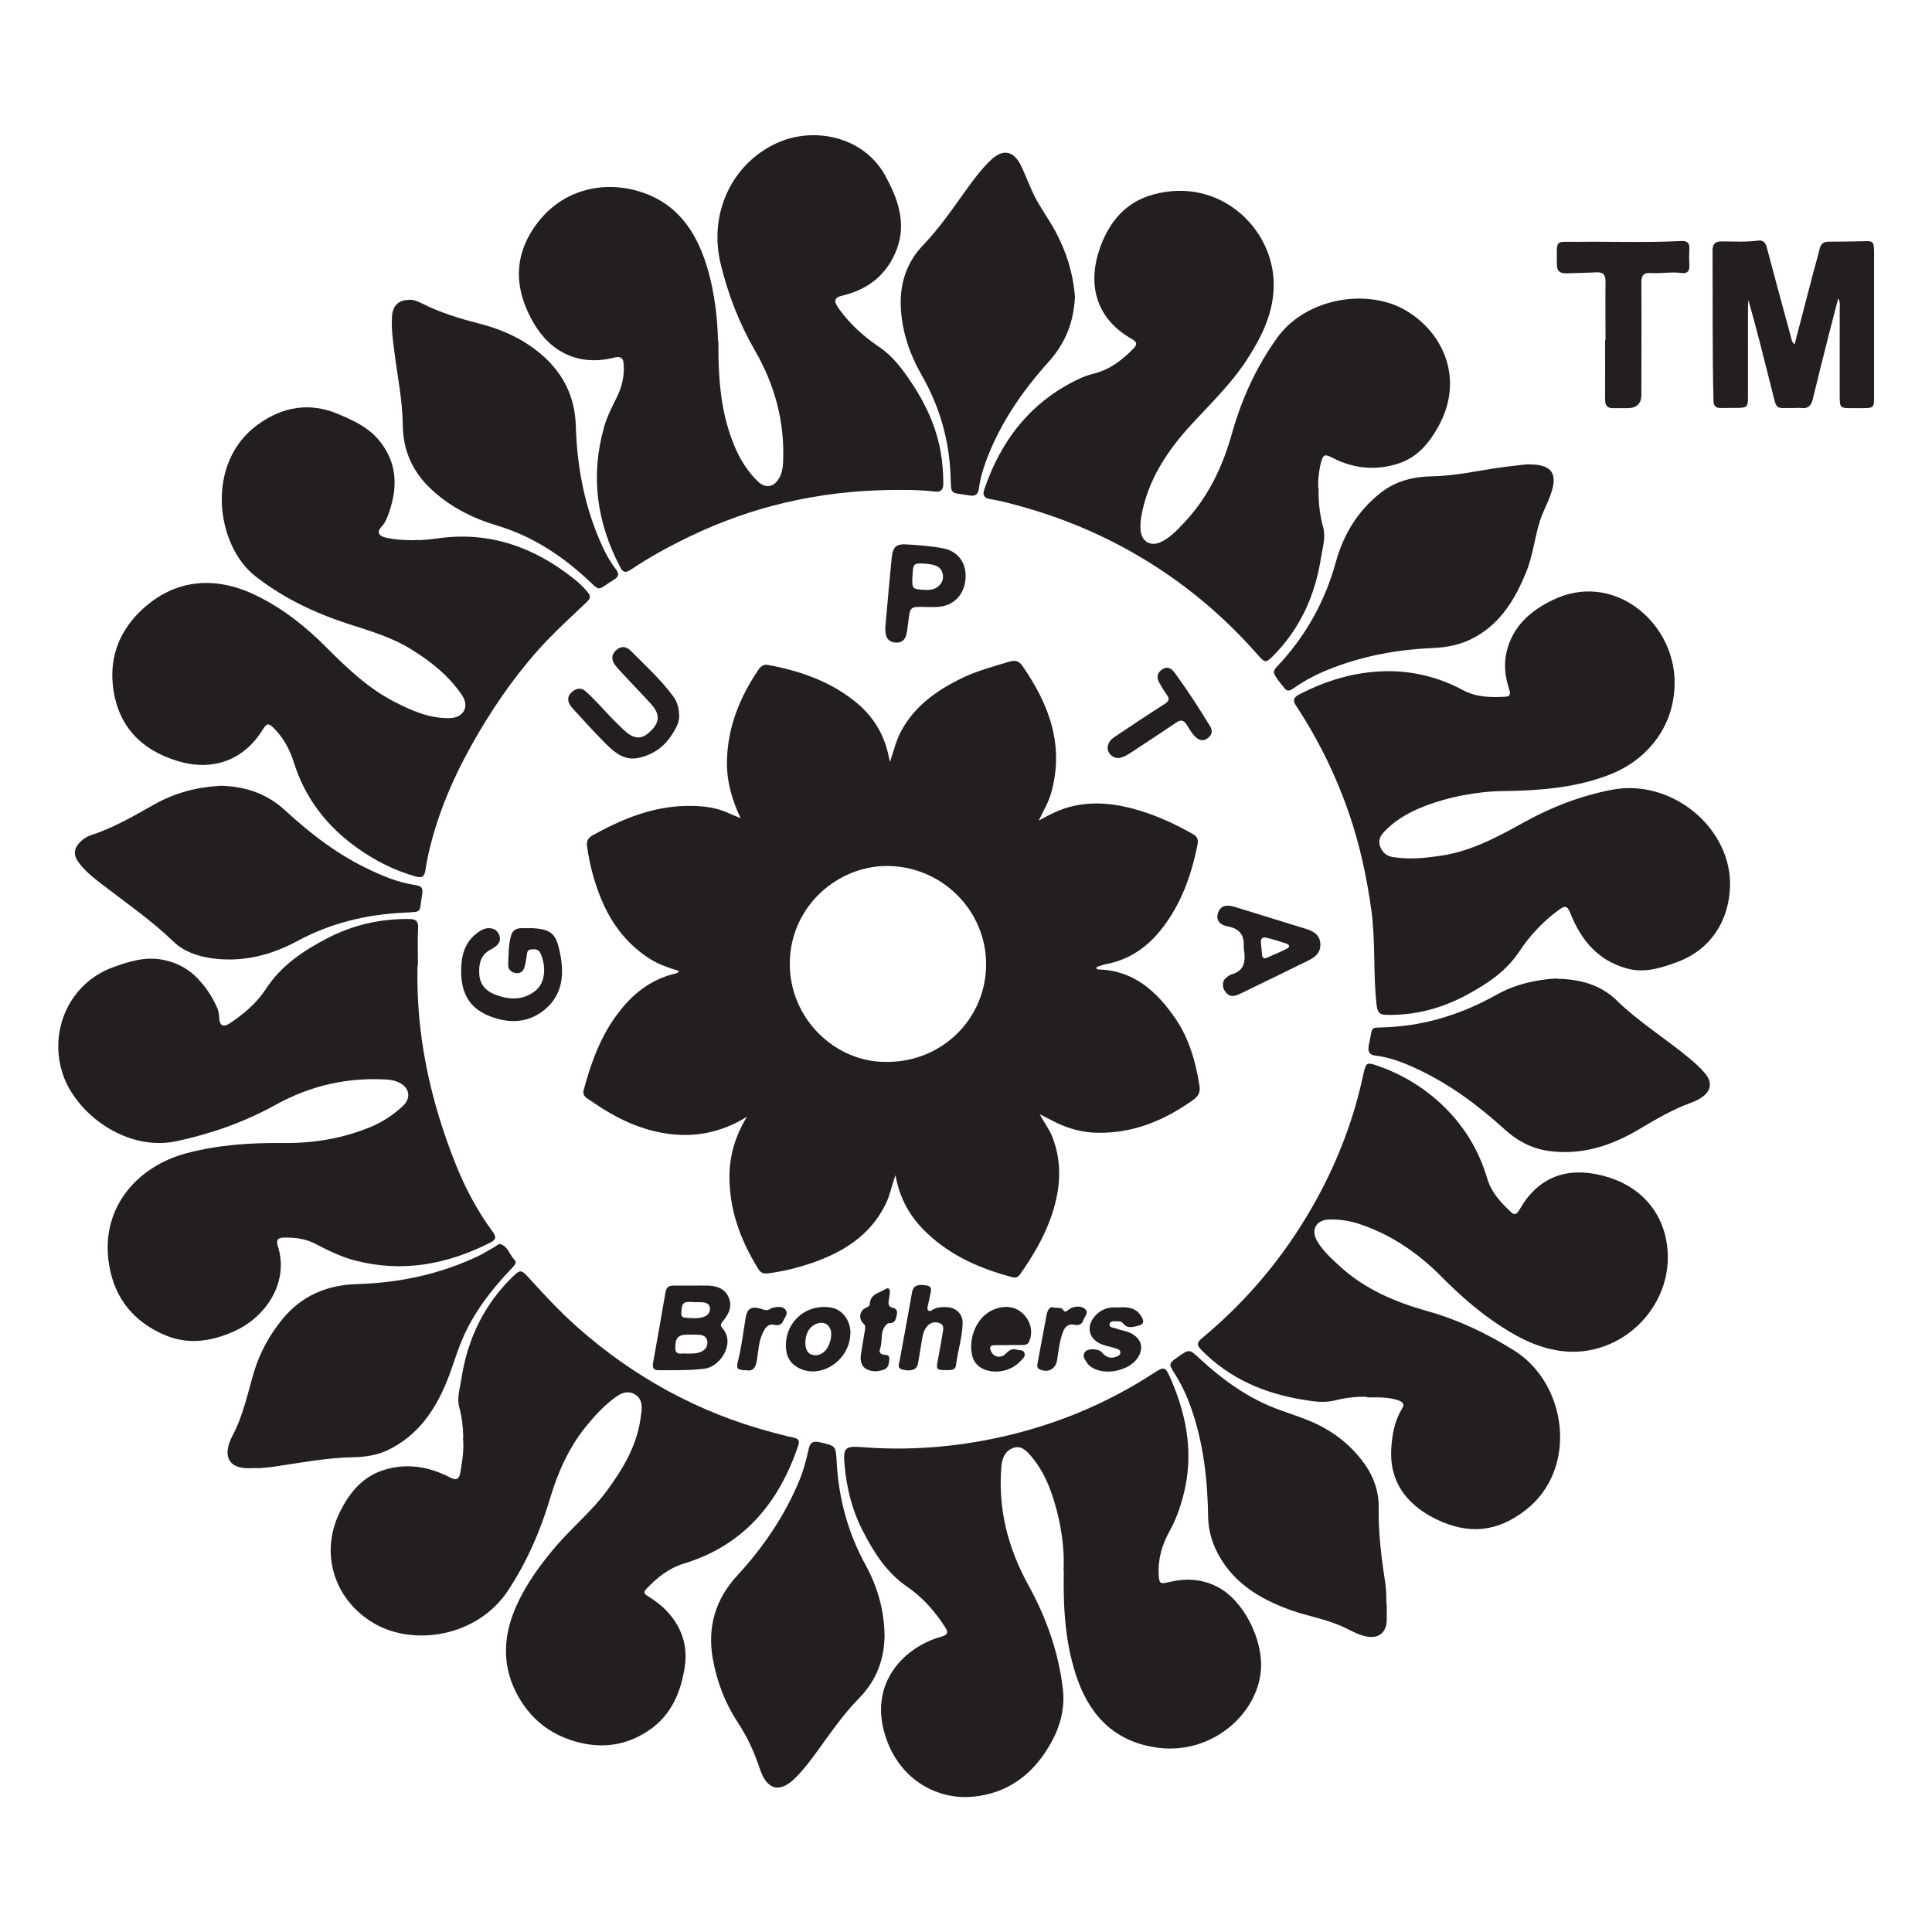 <?xml version="1.0" encoding="UTF-8"?>
<svg id="Layer_1" data-name="Layer 1" xmlns="http://www.w3.org/2000/svg" viewBox="0 0 141.73 141.73">
  <defs>
    <style>
      .cls-1 {
        fill: #231f20;
      }
    </style>
  </defs>
  <path class="cls-1" d="M54.82,81.91c-1.94,1.21-4.02,1.6-6.22,1.2-1.82-.33-3.47-1.13-5-2.18-.18-.12-.36-.24-.54-.36-.22-.15-.31-.36-.24-.61.54-2.02,1.25-3.97,2.54-5.66,1.05-1.38,2.34-2.41,4.05-2.85.13-.03.29-.03.4-.22-.75-.23-1.49-.48-2.14-.89-1.66-1.06-2.8-2.55-3.55-4.35-.52-1.24-.86-2.53-1.05-3.87-.06-.4.05-.64.4-.84,2.18-1.21,4.44-2.14,6.98-2.16,1.04-.01,2.06.09,3.02.54.26.12.52.22.86.36-.66-1.39-1.04-2.78-1-4.25.06-2.47.96-4.66,2.33-6.67.17-.24.37-.38.69-.32,2.31.43,4.48,1.17,6.35,2.66,1.31,1.04,2.15,2.38,2.49,4.02.02.1.05.2.1.44.28-.86.46-1.61.83-2.29.97-1.79,2.53-2.91,4.29-3.79,1.15-.58,2.4-.91,3.63-1.28.4-.12.7-.07.95.29,1.97,2.83,3.11,5.85,2.12,9.35-.2.7-.59,1.34-.91,2.02.8-.45,1.59-.85,2.48-1.06,1.7-.39,3.35-.16,4.98.34,1.33.41,2.6,1,3.82,1.69.33.19.45.39.37.78-.45,2.27-1.21,4.4-2.66,6.23-1.04,1.32-2.37,2.23-4.05,2.55-.23.04-.45.13-.67.2-.02,0-.02.06-.04.09.02.09.1.1.17.1,2.59.07,4.27,1.63,5.62,3.59,1.01,1.47,1.49,3.17,1.77,4.92.08.47-.06.77-.45,1.05-2.08,1.49-4.35,2.45-6.96,2.42-1.12,0-2.18-.29-3.19-.79-.34-.17-.67-.34-1.11-.57.31.61.67,1.06.89,1.59.83,2.07.61,4.12-.14,6.15-.53,1.44-1.31,2.74-2.19,3.99-.14.2-.29.3-.55.23-2.36-.62-4.55-1.57-6.34-3.29-1.17-1.12-1.95-2.46-2.26-4.2-.28.78-.4,1.47-.71,2.1-1.13,2.32-3.12,3.55-5.45,4.35-1.03.35-2.08.61-3.17.75-.3.04-.52,0-.7-.27-1.32-2.11-2.17-4.37-2.15-6.9.02-1.57.47-2.99,1.3-4.34ZM65.04,77.9c4.04.03,7.28-3.14,7.3-7.13.02-3.94-3.18-7.14-7.09-7.24-3.72-.1-7.27,2.91-7.31,7.11-.04,4.13,3.39,7.32,7.11,7.26Z"/>
  <path class="cls-1" d="M30.46,39.61c.52.04,1.14-.05,1.75-.13,3.75-.5,6.99.67,9.89,2.98.37.29.71.61,1.01.98.24.29.21.46-.06.72-.97.93-1.96,1.82-2.89,2.79-1.97,2.07-3.62,4.38-5.07,6.84-1.5,2.56-2.74,5.23-3.48,8.11-.17.65-.31,1.31-.41,1.97-.07.47-.28.55-.7.43-1.54-.43-2.94-1.14-4.23-2.05-2.25-1.58-3.87-3.65-4.7-6.28-.31-.98-.76-1.83-1.48-2.55-.4-.4-.52-.37-.82.11-1.38,2.23-3.64,3.07-6.2,2.31-2.78-.83-4.47-2.65-4.79-5.55-.24-2.21.55-4.11,2.18-5.61,2.35-2.16,5.28-2.5,8.37-.98,1.96.96,3.64,2.3,5.16,3.84,1.49,1.49,3.01,2.94,4.9,3.92,1.29.67,2.61,1.26,4.12,1.22.98-.03,1.44-.83.9-1.65-.96-1.44-2.29-2.5-3.75-3.4-1.45-.9-3.07-1.36-4.67-1.88-2.44-.8-4.73-1.89-6.77-3.49-2.89-2.26-3.71-8.33.23-11.14,1.81-1.29,3.77-1.63,5.85-.75,1.07.45,2.13.93,2.92,1.83,1.37,1.59,1.5,3.38.85,5.3-.14.41-.27.81-.59,1.15-.34.35-.22.66.28.78.69.16,1.4.2,2.2.2Z"/>
  <path class="cls-1" d="M30.63,70.81c-.13,5.09.94,9.97,2.83,14.67.7,1.73,1.57,3.38,2.69,4.89.25.33.26.56-.15.77-3.14,1.6-6.41,2.23-9.88,1.35-1.06-.27-2.04-.75-3-1.25-.73-.38-1.51-.47-2.32-.45-.38.01-.57.16-.43.59.86,2.61-.78,5.21-3.23,6.3-1.65.73-3.32.98-5,.28-2.28-.95-3.71-2.66-4.13-5.13-.7-4.11,1.95-7.25,5.71-8.24,2.32-.61,4.67-.76,7.05-.74,2.25.03,4.44-.34,6.52-1.22.84-.36,1.59-.87,2.26-1.49.63-.58.5-1.35-.27-1.72-.26-.13-.54-.2-.83-.22-2.94-.19-5.67.43-8.25,1.86-2.26,1.25-4.67,2.1-7.21,2.65-3.74.81-7.42-2.03-8.38-4.9-1.08-3.24.52-6.73,3.73-7.87,1.17-.42,2.36-.79,3.66-.52.98.2,1.81.64,2.49,1.35.6.63,1.09,1.35,1.44,2.16.1.24.14.48.15.74.03.57.29.72.78.4,1.03-.69,1.98-1.49,2.66-2.54,1.11-1.71,2.73-2.78,4.47-3.69,1.88-.98,3.89-1.45,6.02-1.42.52,0,.69.17.66.7-.05.88-.01,1.77-.01,2.66Z"/>
  <path class="cls-1" d="M52.7,25.03c-.02,3.12.25,5.46,1.18,7.69.41.98.96,1.87,1.73,2.61.54.51,1.14.42,1.53-.22.23-.38.29-.81.31-1.25.12-2.92-.61-5.62-2.07-8.15-1.15-1.99-1.97-4.11-2.51-6.34-.89-3.64.76-7.28,4.02-8.83,2.78-1.32,6.48-.54,8.06,2.36.9,1.65,1.56,3.43.85,5.35-.7,1.87-2.09,2.99-4.02,3.44-.57.13-.65.38-.26.93.81,1.14,1.83,2.06,2.97,2.83,1.04.7,1.75,1.68,2.42,2.69,1.01,1.52,1.76,3.16,2.09,4.97.14.79.2,1.58.2,2.38,0,.46-.2.62-.63.57-1.17-.14-2.35-.13-3.53-.11-5.05.1-9.87,1.2-14.43,3.4-1.5.72-2.97,1.52-4.35,2.45-.35.23-.55.22-.76-.19-1.73-3.29-2.2-6.71-1.18-10.3.22-.77.59-1.48.94-2.19.37-.76.56-1.57.49-2.42-.03-.45-.23-.58-.68-.47-2.49.64-4.61-.3-5.91-2.51-1.47-2.52-1.53-5,.26-7.36,1.82-2.41,4.77-3.15,7.5-2.31,2.75.85,4.16,2.92,4.95,5.54.61,2.01.78,4.08.8,5.45Z"/>
  <path class="cls-1" d="M109.9,58.04c-1.24.04-3.51.32-5.67,1.21-1.01.42-1.94.97-2.7,1.78-.3.33-.44.65-.28,1.08.16.42.47.69.91.76,1.19.2,2.38.08,3.57-.1,2.25-.34,4.2-1.41,6.15-2.49,2.01-1.11,4.14-1.92,6.4-2.35,4.41-.82,8.8,2.86,8.63,7.17-.1,2.43-1.37,4.56-3.91,5.49-1.21.44-2.42.82-3.71.44-2.07-.59-3.3-2.06-4.07-3.99-.23-.57-.36-.66-.88-.28-1.15.84-2.11,1.87-2.9,3.06-.94,1.42-2.31,2.33-3.76,3.12-1.84,1.01-3.81,1.55-5.93,1.51-.51,0-.69-.14-.76-.7-.27-2.32-.07-4.67-.39-6.99-.33-2.37-.83-4.71-1.6-6.98-.97-2.84-2.28-5.52-3.93-8.02-.26-.39-.16-.61.23-.81,1.99-1.04,4.11-1.67,6.34-1.71,1.99-.04,3.92.44,5.69,1.39.99.53,2.05.54,3.12.48.39-.02.35-.28.26-.55-.29-.89-.41-1.79-.19-2.73.45-1.9,1.75-3.03,3.42-3.83,4.36-2.09,8.71,1.51,8.9,5.75.15,3.41-1.96,5.99-4.74,7.07-2.3.89-4.69,1.19-8.21,1.22Z"/>
  <path class="cls-1" d="M33.99,105.45c-.03-.8-.1-1.51-.3-2.22-.19-.7.06-1.4.16-2.1.45-2.9,1.65-5.42,3.77-7.48.53-.51.62-.52,1.13.04,1.14,1.26,2.3,2.51,3.57,3.64,4.15,3.68,8.88,6.28,14.24,7.72.56.15,1.12.3,1.69.42.32.07.42.23.32.54-1.42,4.23-4,7.35-8.39,8.69-1.12.34-1.98,1.03-2.76,1.86-.2.21-.2.34.06.5.51.32.99.66,1.41,1.1,1.11,1.17,1.58,2.54,1.34,4.13-.29,1.89-1,3.56-2.66,4.67-1.92,1.29-4,1.36-6.08.55-1.65-.64-2.89-1.85-3.68-3.46-1.03-2.11-.84-4.22.09-6.29.73-1.61,1.77-3.03,2.92-4.37,1.18-1.37,2.59-2.53,3.67-3.99,1.24-1.68,2.29-3.44,2.53-5.57.02-.14.05-.29.05-.43.03-.46-.08-.88-.51-1.12-.44-.25-.88-.14-1.28.13-.89.61-1.61,1.4-2.29,2.23-1.26,1.56-2.06,3.35-2.63,5.26-.71,2.39-1.7,4.66-3.07,6.75-2.28,3.47-7,4.14-9.9,2.41-2.87-1.71-3.94-5.1-2.48-8.09.71-1.45,1.66-2.64,3.27-3.14,1.68-.52,3.29-.24,4.83.55.46.24.67.17.77-.4.14-.86.28-1.72.18-2.52Z"/>
  <path class="cls-1" d="M96.73,35.81c-.02,1.04.09,1.97.34,2.89.2.75-.05,1.48-.16,2.2-.43,2.77-1.53,5.23-3.54,7.24-.48.49-.59.48-1.03-.02-2.59-2.97-5.58-5.46-9-7.44-2.97-1.73-6.12-2.96-9.44-3.8-.42-.11-.85-.2-1.28-.27-.43-.07-.55-.29-.42-.69,1.23-3.62,3.41-6.44,6.92-8.11.36-.17.74-.31,1.12-.4,1.17-.29,2.07-.99,2.9-1.83.29-.3.3-.48-.09-.7-2.74-1.54-3.3-4.13-2.32-6.8.7-1.9,1.91-3.27,3.86-3.81,4.86-1.33,8.81,2.45,8.85,6.54.02,2.13-.89,3.92-2.01,5.64-1.14,1.74-2.63,3.17-4.03,4.69-1.77,1.93-3.2,4.07-3.67,6.72-.06.36-.09.72-.05,1.08.07.76.7,1.15,1.4.86.73-.31,1.26-.9,1.79-1.46,1.77-1.87,2.83-4.12,3.52-6.59.7-2.49,1.77-4.82,3.28-6.94,2.13-2.99,6.69-3.68,9.47-2.03,2.76,1.63,4.31,5.06,2.36,8.54-.68,1.22-1.53,2.22-2.87,2.67-1.68.56-3.32.4-4.89-.41-.56-.29-.68-.25-.84.38-.16.64-.22,1.28-.19,1.85Z"/>
  <path class="cls-1" d="M100.32,102.48c-.75-.05-1.59.05-2.42.26-.77.19-1.55.07-2.32-.06-2.84-.46-5.38-1.55-7.43-3.63-.33-.33-.39-.53,0-.86,3.52-2.91,6.36-6.39,8.53-10.39,1.52-2.81,2.65-5.79,3.32-8.93.02-.09.04-.18.06-.26.16-.63.24-.68.87-.47,1.76.59,3.33,1.51,4.7,2.76,1.67,1.53,2.83,3.38,3.47,5.55.31,1.04,1.01,1.78,1.77,2.49.24.23.41.1.56-.14.23-.37.45-.75.73-1.07,1.3-1.53,2.97-1.96,4.9-1.6,2.77.52,4.68,2.29,5.17,4.83.88,4.57-3.15,8.78-7.77,8.14-1.84-.26-3.39-1.13-4.87-2.15-1.39-.96-2.64-2.08-3.83-3.28-1.73-1.75-3.71-3.11-6.07-3.89-.7-.23-1.41-.33-2.14-.32-1,.01-1.43.76-.9,1.63.44.72,1.07,1.28,1.68,1.84,1.83,1.66,4.02,2.59,6.37,3.25,2.26.63,4.36,1.63,6.36,2.88,3.94,2.46,4.72,8.71.87,11.71-2.09,1.63-4.19,1.83-6.57.68-.74-.36-1.41-.81-1.98-1.41-1.04-1.1-1.42-2.4-1.31-3.89.07-1,.26-1.97.8-2.84.21-.34-.03-.49-.32-.59-.7-.24-1.43-.21-2.26-.21Z"/>
  <path class="cls-1" d="M78.02,115.21c.09-1.72-.21-3.76-.91-5.75-.34-.96-.81-1.86-1.47-2.64-.34-.4-.75-.82-1.34-.59-.58.23-.79.75-.84,1.35-.26,3.13.49,6.01,2.01,8.76,1.29,2.34,2.18,4.86,2.5,7.54.16,1.36-.15,2.65-.81,3.87-1.27,2.34-3.17,3.83-5.85,4.06-2.37.21-5.3-1.07-6.38-4.52-1.2-3.85,1.42-6.48,4.14-7.23.45-.12.52-.3.26-.7-.74-1.15-1.64-2.17-2.77-2.95-1.54-1.05-2.48-2.56-3.3-4.17-.76-1.49-1.15-3.08-1.3-4.74-.12-1.27,0-1.44,1.27-1.34,3.4.27,6.77.01,10.1-.72,4.05-.89,7.84-2.45,11.32-4.72.74-.48.83-.47,1.19.33,1.13,2.56,1.68,5.2,1.12,7.99-.24,1.16-.6,2.28-1.18,3.32-.55,1-.84,2.03-.78,3.17.04.63.1.69.72.54,1.22-.3,2.41-.26,3.55.32,1.97.99,3.4,3.9,3.23,6.12-.26,3.29-3.64,6.19-7.5,5.71-3.04-.38-4.93-2.17-5.94-4.97-.88-2.47-1.08-5.05-1.02-8.04Z"/>
  <path class="cls-1" d="M30.02,21.99c.31-.02.63.12.94.27,1.35.69,2.78,1.11,4.24,1.49,1.72.44,3.31,1.18,4.65,2.37,1.52,1.36,2.33,3.05,2.39,5.11.09,3.07.66,6.04,1.95,8.85.27.59.59,1.16.99,1.68.24.31.23.54-.12.75-1.35.83-.93.94-2.07-.1-1.9-1.74-4.03-3.11-6.54-3.86-1.84-.55-3.52-1.41-4.92-2.76-1.3-1.25-1.96-2.8-1.98-4.56-.02-1.86-.4-3.67-.63-5.5-.11-.84-.22-1.69-.16-2.54.05-.77.49-1.19,1.25-1.19Z"/>
  <path class="cls-1" d="M16.08,57.64c1.96.03,3.53.6,4.86,1.83,1.89,1.74,3.91,3.28,6.25,4.37,1,.47,2.02.88,3.12,1.06.69.11.75.2.63.91-.2,1.15.07,1.07-1.27,1.14-2.76.13-5.39.75-7.85,2.08-1.96,1.06-4.08,1.59-6.34,1.26-1.01-.15-2-.49-2.75-1.21-1.64-1.58-3.5-2.86-5.29-4.24-.61-.47-1.23-.96-1.69-1.6-.38-.53-.34-1,.12-1.46.23-.24.51-.42.82-.52,1.65-.53,3.13-1.41,4.63-2.25,1.52-.86,3.18-1.27,4.76-1.36Z"/>
  <path class="cls-1" d="M18.66,107.69c-1.99.19-2.37-.93-1.59-2.4.78-1.47,1.1-3.1,1.57-4.67.43-1.42,1.14-2.7,2.08-3.85,1.42-1.73,3.28-2.51,5.47-2.57,3.1-.09,6.07-.72,8.88-2.05.44-.21.85-.48,1.28-.72.11-.06.24-.2.33-.17.59.16.69.78,1.06,1.16.22.22-.02.43-.18.6-1.52,1.59-2.86,3.32-3.71,5.38-.39.95-.67,1.95-1.06,2.91-.87,2.15-2.13,3.99-4.3,5.05-.8.39-1.67.52-2.53.54-1.95.03-3.85.4-5.77.68-.52.07-1.04.14-1.53.12Z"/>
  <path class="cls-1" d="M64.89,119.98c-.02,1.78-.61,3.32-1.87,4.6-1.17,1.19-2.11,2.57-3.09,3.92-.48.66-.97,1.31-1.55,1.89-1.17,1.19-2.12.95-2.65-.66-.39-1.18-.9-2.3-1.58-3.33-.95-1.44-1.56-3.01-1.86-4.72-.41-2.33.19-4.36,1.8-6.11,1.86-2.01,3.38-4.24,4.47-6.77.34-.8.58-1.64.76-2.49.1-.47.3-.62.8-.51,1.21.27,1.19.25,1.26,1.49.15,2.66.83,5.17,2.12,7.52.88,1.6,1.36,3.31,1.39,5.15Z"/>
  <path class="cls-1" d="M78.86,21.69c-.07,1.9-.69,3.47-1.93,4.85-1.99,2.21-3.65,4.64-4.66,7.46-.21.6-.38,1.21-.46,1.84-.05.41-.26.58-.66.51-1.5-.25-1.36.02-1.42-1.49-.1-2.59-.8-5.03-2.09-7.29-.91-1.58-1.49-3.28-1.56-5.1-.07-1.71.45-3.26,1.66-4.51,1.17-1.22,2.12-2.61,3.1-3.98.57-.79,1.15-1.58,1.87-2.26.86-.81,1.66-.67,2.19.43.28.59.52,1.2.78,1.79.47,1.08,1.2,2.02,1.76,3.06.8,1.49,1.28,3.07,1.41,4.68Z"/>
  <path class="cls-1" d="M101.73,117.67c0,.49.01.85,0,1.22-.04.92-.64,1.35-1.55,1.15-.67-.15-1.23-.52-1.84-.78-1.17-.5-2.43-.71-3.62-1.13-2.38-.85-4.45-2.11-5.56-4.53-.32-.71-.51-1.46-.53-2.26-.04-2.78-.34-5.52-1.29-8.16-.31-.87-.71-1.7-1.21-2.48-.4-.63-.38-.69.23-1.12.89-.63.89-.62,1.63.07,1.74,1.61,3.64,2.98,5.9,3.79.71.26,1.44.49,2.14.78,1.68.69,3.08,1.75,4.12,3.24.66.94,1.01,2.02.99,3.17-.03,1.87.21,3.72.49,5.56.08.54.06,1.08.08,1.5Z"/>
  <path class="cls-1" d="M114.2,71.8c1.74.03,3.23.45,4.4,1.59,1.64,1.6,3.6,2.8,5.35,4.26.4.34.8.69,1.13,1.09.56.66.45,1.31-.28,1.79-.24.16-.51.28-.78.38-1.35.49-2.58,1.22-3.81,1.95-2.04,1.21-4.22,1.91-6.63,1.57-1.22-.18-2.26-.73-3.17-1.55-1.92-1.75-3.99-3.3-6.36-4.42-1-.47-2.02-.89-3.14-1.02-.4-.04-.58-.25-.51-.66,0-.02,0-.04,0-.05.37-1.55-.07-1.3,1.48-1.38,2.82-.15,5.42-.99,7.89-2.37,1.39-.78,2.94-1.12,4.4-1.2Z"/>
  <path class="cls-1" d="M112.13,34.07c1.58-.02,2.08.57,1.75,1.81-.21.79-.63,1.49-.89,2.27-.41,1.26-.53,2.59-1.03,3.82-.79,1.93-1.81,3.67-3.7,4.74-.98.56-2.06.79-3.17.83-2.5.11-4.92.54-7.26,1.43-1.04.39-2.03.88-2.93,1.52-.33.24-.54.23-.75-.11-.03-.05-.07-.08-.11-.12-.87-1.12-.69-.96.03-1.78,1.87-2.11,3.17-4.5,3.92-7.23.56-2.03,1.61-3.78,3.31-5.11,1.13-.88,2.43-1.18,3.81-1.2,1.69-.03,3.33-.42,5-.65.77-.11,1.54-.18,2.02-.24Z"/>
  <path class="cls-1" d="M131.64,25.3c.47-1.79.91-3.5,1.36-5.22.16-.61.34-1.22.49-1.84.09-.36.29-.51.66-.51.96,0,1.92-.02,2.88-.04.27,0,.41.12.43.37.02.18.02.36.02.54,0,3.53,0,7.06,0,10.6,0,.68-.05.73-.75.74-.29,0-.58,0-.87,0-.87,0-.89-.01-.9-.86,0-2.16,0-4.31,0-6.47,0-.21.06-.42-.11-.72-.26,1-.5,1.91-.73,2.83-.39,1.53-.77,3.05-1.14,4.58-.11.45-.34.7-.83.63-.18-.02-.36,0-.54,0-1.44-.02-1.23.23-1.63-1.34-.56-2.19-1.09-4.39-1.72-6.58,0,.16-.03.33-.03.49,0,2.23,0,4.46,0,6.68,0,.65-.08.73-.71.74-.43.01-.87,0-1.3.01-.37,0-.51-.16-.52-.53-.09-3.67-.05-7.35-.07-11.02,0-.47.18-.68.68-.67.89,0,1.77.06,2.66-.06.38-.05.54.15.64.5.57,2.15,1.15,4.3,1.74,6.45.06.2.05.43.3.67Z"/>
  <path class="cls-1" d="M117.78,24.95c0-1.43-.02-2.86,0-4.29.01-.53-.2-.71-.7-.68-.72.04-1.45.04-2.17.07-.47.02-.7-.16-.7-.66.01-1.92-.21-1.63,1.58-1.65,2.52-.03,5.03.07,7.55-.06.41-.02.61.13.59.56-.02.42-.02.83,0,1.25.02.4-.17.6-.55.54-.76-.11-1.52.05-2.28,0-.52-.03-.69.16-.69.68.02,2.75,0,5.5,0,8.25q0,.97-1,.98c-.36,0-.72,0-1.09,0-.41,0-.57-.19-.57-.6.01-1.47,0-2.93,0-4.4Z"/>
  <path class="cls-1" d="M38.91,68.08c1.55.08,1.89.37,2.19,1.92.3,1.52.15,2.97-1.1,4.03-1.25,1.06-2.72,1.08-4.19.47-1.41-.59-1.97-1.71-1.98-3.19-.01-1.16.23-2.19,1.23-2.91.24-.17.49-.31.8-.31.39,0,.66.19.78.55.11.34-.03.6-.3.8-.09.07-.18.13-.27.18-.8.38-.96,1.05-.91,1.86.05.75.49,1.22,1.13,1.47,1,.39,2.01.47,2.94-.23.9-.67.79-2.06.39-2.84-.13-.26-.42-.26-.68-.23-.27.03-.27.25-.3.45-.04.27-.08.54-.15.8-.08.31-.27.52-.62.49-.35-.04-.6-.27-.59-.6.03-.72.01-1.45.21-2.15.1-.35.34-.54.72-.55.24,0,.47,0,.71,0Z"/>
  <path class="cls-1" d="M49.83,52.42c.02.56-.24,1.01-.53,1.46-.58.92-1.41,1.5-2.47,1.72-.99.21-1.71-.36-2.35-1-.86-.86-1.67-1.75-2.49-2.65-.42-.47-.4-.9.01-1.22.32-.25.63-.31.98,0,.84.75,1.54,1.63,2.35,2.4.17.16.33.34.51.49.75.66,1.29.64,1.97-.07.58-.6.6-1.17-.02-1.87-.65-.73-1.34-1.42-2-2.14-.23-.25-.48-.5-.68-.77-.27-.37-.26-.75.09-1.07.36-.33.73-.3,1.06.03,1.07,1.08,2.2,2.1,3.11,3.33.31.41.43.87.45,1.37Z"/>
  <path class="cls-1" d="M89.71,72.25c0-.21.07-.39.24-.52.12-.09.23-.2.36-.24,1.04-.27,1.07-1.04.94-1.88,0-.05-.02-.11-.01-.16.05-.84-.29-1.32-1.17-1.49-.66-.12-.87-.51-.72-.98.16-.49.56-.66,1.2-.46,1.76.54,3.52,1.09,5.28,1.63.55.17,1,.45,1.03,1.1.03.62-.36.96-.86,1.2-1.64.81-3.28,1.61-4.92,2.4-.42.2-.84.4-1.2-.11-.11-.15-.17-.32-.16-.5ZM92.5,69.17c.03.29.06.57.08.86.02.23.12.33.35.23.48-.21.96-.41,1.43-.64.25-.12.31-.29,0-.4-.47-.16-.96-.31-1.45-.43-.29-.07-.45.06-.41.37Z"/>
  <path class="cls-1" d="M50.71,94.31c.42,0,.83-.01,1.25,0,.65.03,1.23.23,1.5.88.27.62.02,1.17-.37,1.66-.16.2-.32.33-.09.59.97,1.1-.16,2.81-1.29,2.96-1.13.15-2.27.11-3.41.12-.33,0-.45-.17-.4-.49.31-1.74.62-3.49.92-5.23.06-.35.24-.5.59-.49.43,0,.87,0,1.3,0,0,0,0,0,0,0ZM50.45,99.3c.36,0,.73,0,1.05-.17.3-.16.44-.43.38-.77-.06-.32-.31-.42-.6-.44-.29-.02-.58-.02-.86-.01-.67,0-.89.24-.88.97,0,.62.5.35.8.42.03,0,.07,0,.11,0ZM50.98,95.52s0,0,0,0c-.2,0-.4-.02-.6,0-.4.06-.35.41-.39.68-.03.2-.03.43.24.46.45.04.91.09,1.35-.04.32-.09.54-.34.5-.68-.04-.32-.33-.4-.62-.41-.16-.01-.33,0-.49,0Z"/>
  <path class="cls-1" d="M67.98,44.53c-1.23-.04-1.22-.04-1.35,1.12-.04.32-.08.65-.16.96-.1.38-.39.56-.78.53-.41-.03-.67-.26-.72-.68-.03-.2-.03-.4-.01-.6.15-1.66.29-3.32.46-4.97.08-.79.34-1.01,1.15-.95.88.06,1.77.12,2.64.29,1.01.2,1.62.96,1.63,2.01,0,1.13-.63,1.99-1.62,2.22-.43.1-.86.07-1.24.07ZM66.93,42.34c-.03.84.01.88.85.93.35.02.69.01.99-.21.3-.22.45-.52.4-.89-.05-.35-.26-.6-.6-.7-.19-.06-.39-.09-.58-.11-1.01-.07-1.01-.06-1.05.98Z"/>
  <path class="cls-1" d="M81.26,54.85c.01-.39.26-.63.55-.82,1.2-.8,2.4-1.61,3.62-2.38.32-.21.39-.37.17-.68-.19-.26-.36-.54-.52-.82-.21-.36-.26-.72.13-1.01.41-.3.71-.13.97.22.93,1.27,1.78,2.59,2.6,3.93.2.33.12.64-.18.86-.3.23-.6.19-.88-.07-.29-.26-.46-.6-.67-.92-.21-.32-.42-.39-.75-.16-1.06.72-2.14,1.42-3.21,2.13-.27.18-.55.36-.86.45-.48.14-.98-.25-.98-.73Z"/>
  <path class="cls-1" d="M69.4,100.51c-.7,0-.74-.05-.6-.73.13-.66.24-1.32.35-1.98.04-.26.14-.58-.18-.72-.33-.14-.68-.09-.94.2-.31.34-.36.78-.43,1.21-.09.52-.16,1.04-.26,1.55-.08.44-.49.58-1.1.44-.46-.1-.29-.4-.24-.68.31-1.67.61-3.34.91-5.01.08-.46.4-.61,1.06-.49.47.08.31.41.27.67-.04.27-.12.53-.17.8-.02.12-.08.26.03.36.12.11.24,0,.34-.06.35-.2.73-.2,1.11-.17.62.05,1.08.53,1.07,1.16-.03,1.05-.36,2.06-.49,3.1-.05.4-.45.34-.72.35Z"/>
  <path class="cls-1" d="M74.01,98.68c-.34,0-.69,0-1.03,0-.4,0-.41.21-.25.5.22.41.72.48,1.09.09.23-.24.44-.35.76-.26.2.06.48-.01.57.23.1.26-.12.44-.28.6-.64.71-1.76.97-2.64.63-.47-.18-.79-.53-.91-1.01-.34-1.38.44-3.44,2.38-3.58,1.31-.1,2.32,1.3,1.81,2.51-.09.22-.26.28-.47.28-.34,0-.69,0-1.03,0,0,0,0,0,0,.01Z"/>
  <path class="cls-1" d="M62.38,97.82c-.03,2-2.22,3.42-3.85,2.5-.56-.31-.83-.79-.87-1.41-.13-1.87,1.44-3.3,3.3-2.99.84.14,1.44.94,1.43,1.9ZM59.08,98.47c0,.45.13.77.4.88.35.14.67.07.96-.17.4-.32.65-1.16.49-1.63-.14-.42-.51-.6-.94-.47-.55.16-.9.69-.91,1.39Z"/>
  <path class="cls-1" d="M82.09,95.91c.68-.05,1.27.04,1.64.66.24.4.17.59-.28.7-.39.09-.78.21-1.08-.21-.09-.12-.26-.13-.4-.13-.21,0-.52-.05-.57.19-.06.29.28.26.46.33.42.17.89.19,1.27.45.6.39.75.97.4,1.6-.6,1.08-2.57,1.49-3.55.73-.07-.05-.14-.12-.19-.19-.18-.28-.47-.57-.15-.91.22-.23.99-.18,1.19.07.28.36.62.49,1.05.33.15-.06.32-.12.31-.33-.01-.18-.17-.22-.3-.27-.41-.14-.84-.19-1.24-.39-.75-.38-.94-1.16-.44-1.85.48-.65,1.14-.85,1.88-.77Z"/>
  <path class="cls-1" d="M64.33,100.6c-.91,0-1.29-.44-1.17-1.25.09-.59.19-1.18.29-1.77.03-.18.05-.34-.11-.49-.36-.32-.3-.89.12-1.12.14-.08.34-.12.35-.31.03-.74.69-.8,1.14-1.09.23-.15.34-.01.33.22-.01.22-.06.43-.09.64-.03.23,0,.45.28.5.3.06.38.25.32.52-.06.28-.1.59-.49.62-.05,0-.12-.02-.16.01-.65.47-.35,1.25-.58,1.87-.12.32.12.44.43.45.17,0,.27.12.25.29-.03.3-.03.64-.38.78-.2.08-.42.1-.54.12Z"/>
  <path class="cls-1" d="M77.3,95.93c.34.03.57-.03.69.16.12.19.21.13.34.03.11-.08.24-.17.37-.21.33-.1.68-.09.92.14.27.26-.06.53-.14.78-.1.32-.33.43-.68.35-.4-.09-.66.13-.8.48-.27.68-.34,1.4-.45,2.11-.11.66-.63.95-1.25.7-.22-.09-.22-.25-.19-.45.22-1.19.45-2.38.67-3.57.07-.37.24-.61.52-.55Z"/>
  <path class="cls-1" d="M54.78,100.52c-.66,0-.79-.11-.66-.6.28-1.07.4-2.17.58-3.26.12-.73.49-.86,1.22-.62.21.07.35.12.54,0,.1-.07.23-.11.35-.13.31-.06.65-.08.84.21.18.27-.08.51-.18.75-.11.29-.33.4-.65.32-.44-.11-.66.18-.83.52-.35.68-.35,1.44-.48,2.16-.09.47-.28.74-.73.65Z"/>
</svg>